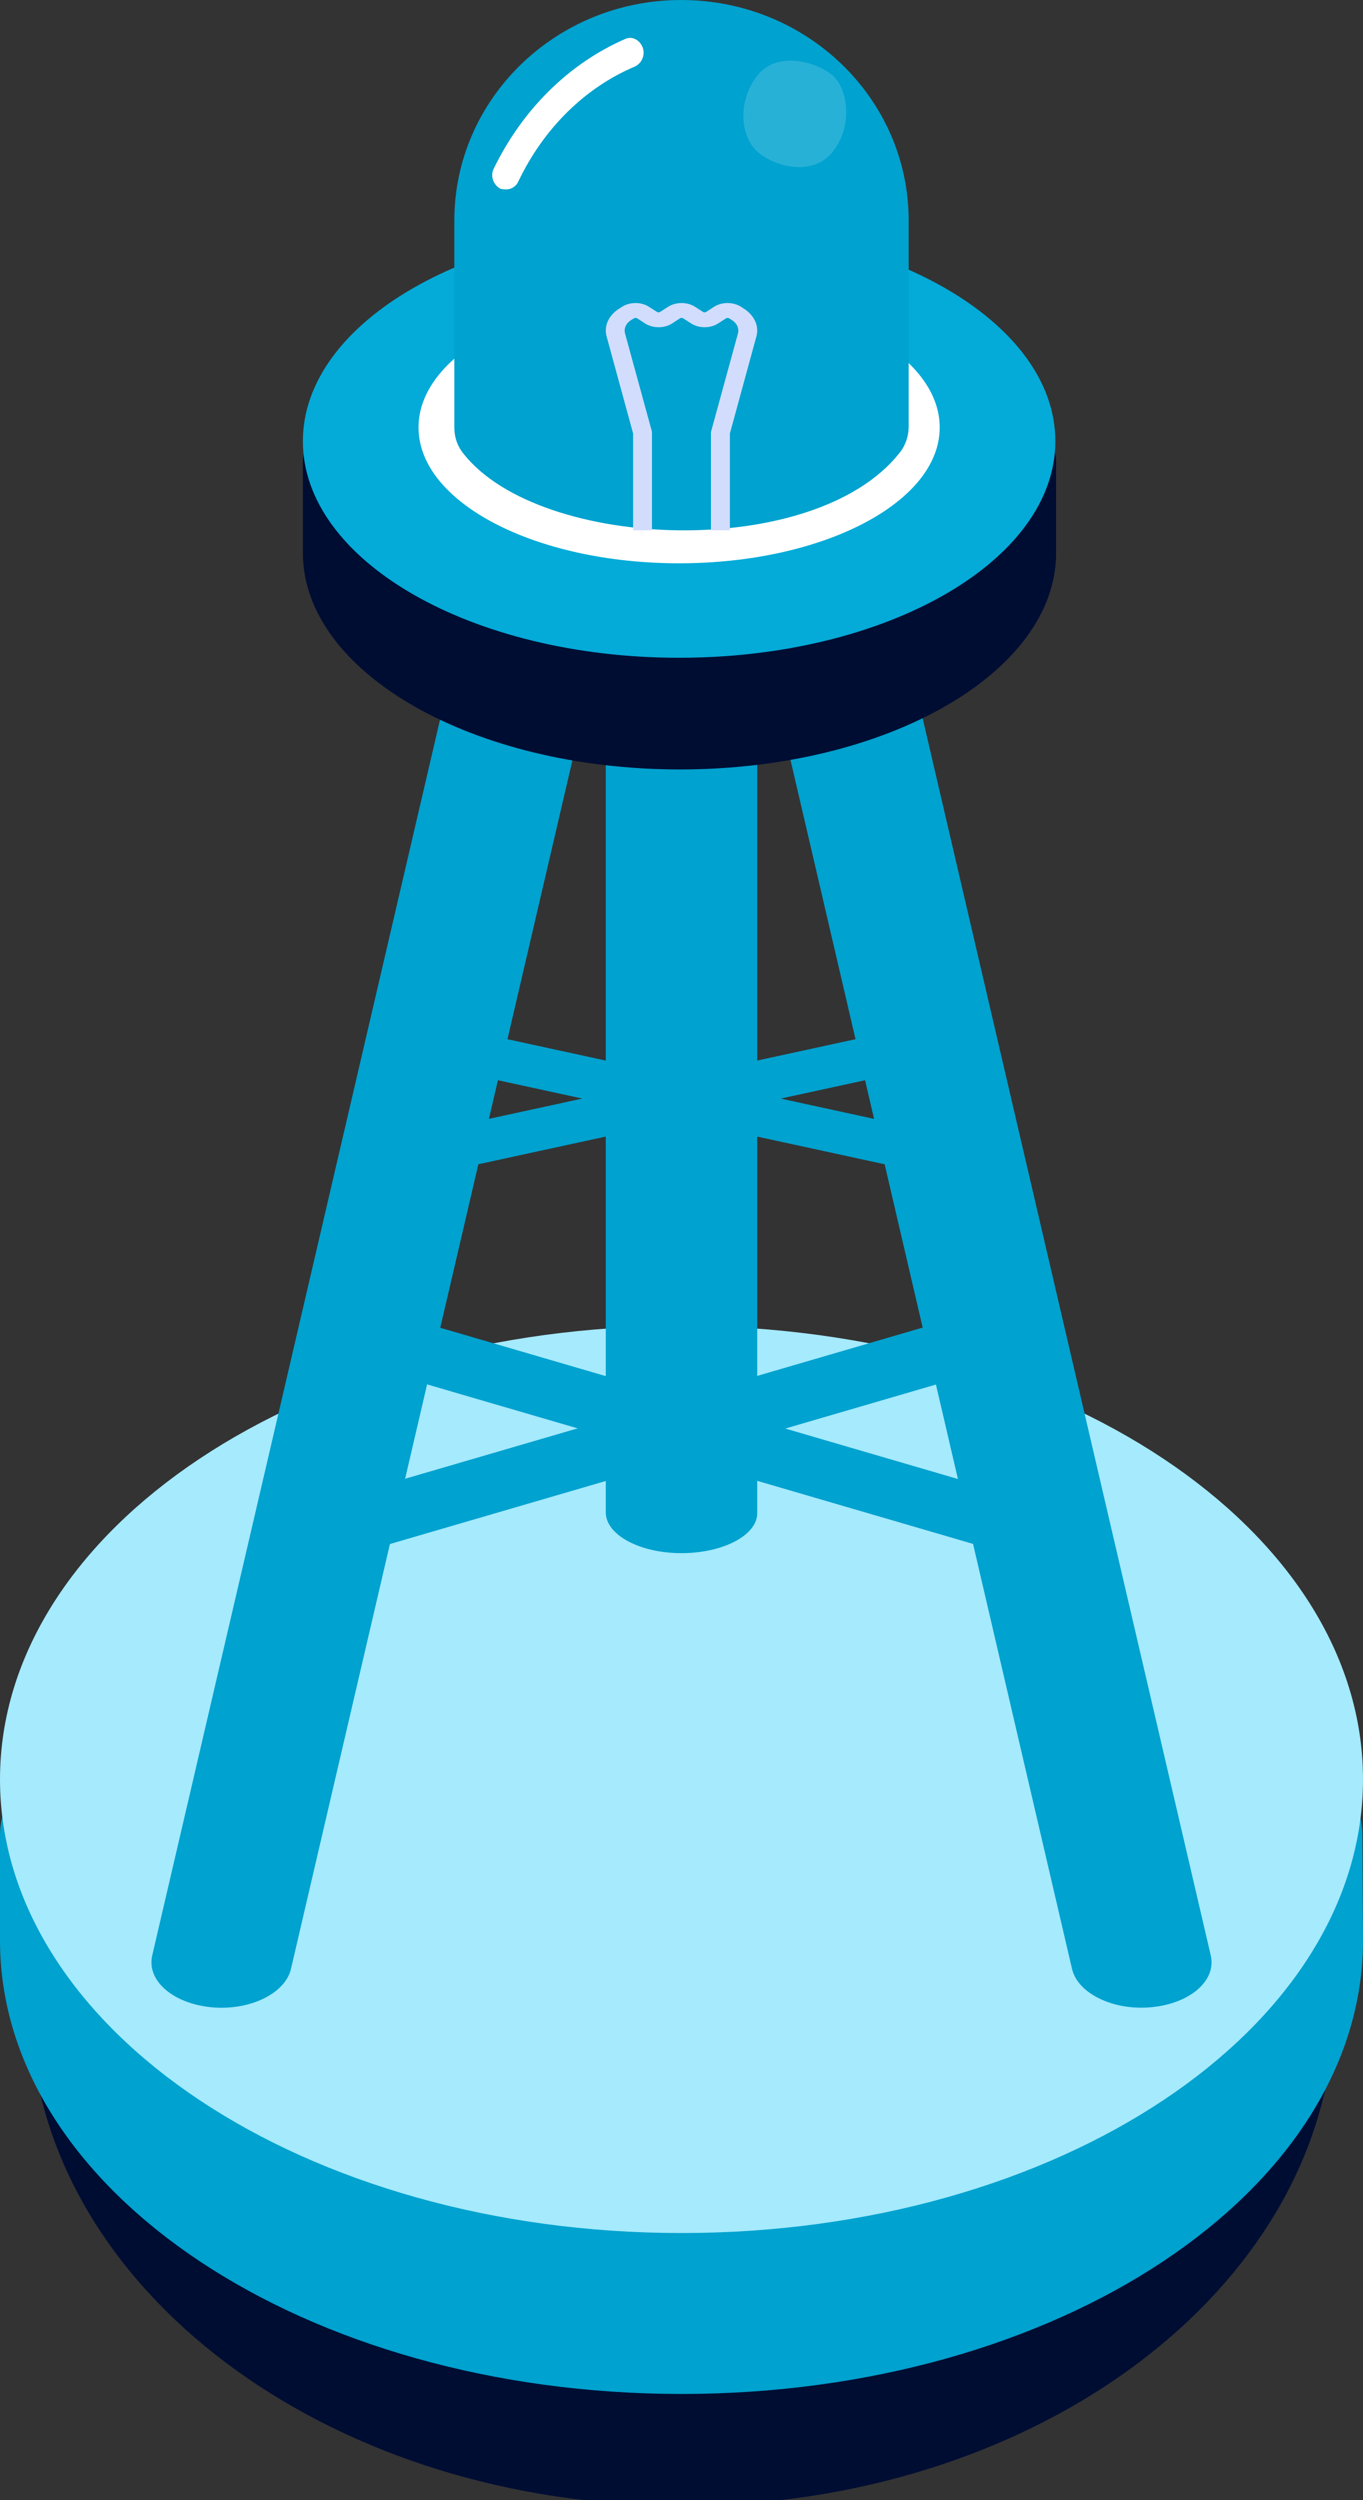 <svg width="18" height="33" viewBox="0 0 18 33" fill="none" xmlns="http://www.w3.org/2000/svg">
<rect x="0" y="0" width="18" height="33" fill="#333333" stroke="none"/>
<path d="M1.035 26.515C0.674 26.515 0.389 26.708 0.418 26.94C0.741 30.37 4.462 33.074 9.01 33.074C13.557 33.074 17.279 30.37 17.601 26.94C17.62 26.708 17.335 26.515 16.984 26.515H1.035Z" fill="#000D33"/>
<path d="M18 25.588L17.991 24.213C17.991 23.58 17.364 23.07 16.585 23.07H1.405C0.627 23.07 0 23.587 0 24.221V25.611C0 28.918 4.025 31.598 9 31.598C13.975 31.598 18 28.918 18 25.611V25.588Z" fill="#00A2CF"/>
<path d="M9 29.474C13.971 29.474 18 26.793 18 23.487C18 20.181 13.971 17.5 9 17.5C4.029 17.5 0 20.181 0 23.487C0 26.793 4.029 29.474 9 29.474Z" fill="#A5EAFD"/>
<path d="M9 20.5C8.442 20.5 8 20.256 8 19.962V8.038C8 7.738 8.453 7.5 9 7.5C9.558 7.5 10 7.744 10 8.038V19.962C10.011 20.256 9.558 20.5 9 20.5Z" fill="#00A2CF"/>
<path d="M15.208 26.493C14.704 26.542 14.232 26.313 14.157 25.986L10.01 8.188C9.935 7.861 10.289 7.555 10.792 7.506C11.296 7.458 11.768 7.687 11.843 8.014L15.99 25.812C16.065 26.146 15.711 26.445 15.208 26.493Z" fill="#00A2CF"/>
<path d="M2.792 26.494C3.296 26.542 3.768 26.313 3.843 25.986L7.99 8.188C8.065 7.854 7.711 7.555 7.208 7.507C6.693 7.458 6.222 7.687 6.157 8.014L2.01 25.812C1.935 26.146 2.289 26.445 2.792 26.494Z" fill="#00A2CF"/>
<path d="M12.944 15.355C12.809 15.481 12.462 15.536 12.183 15.476L5.323 13.986C5.043 13.926 4.92 13.77 5.054 13.645C5.189 13.519 5.536 13.464 5.815 13.524L12.675 15.014C12.966 15.079 13.078 15.23 12.944 15.355Z" fill="#00A2CF"/>
<path d="M5.054 15.355C5.189 15.481 5.536 15.536 5.816 15.476L12.677 13.986C12.957 13.926 13.08 13.77 12.945 13.645C12.811 13.519 12.464 13.464 12.184 13.524L5.323 15.014C5.043 15.079 4.92 15.23 5.054 15.355Z" fill="#00A2CF"/>
<path d="M13.938 20.296C13.799 20.476 13.436 20.55 13.148 20.465L5.337 18.184C5.039 18.1 4.918 17.879 5.058 17.704C5.197 17.524 5.56 17.45 5.848 17.535L13.659 19.816C13.957 19.9 14.087 20.115 13.938 20.296Z" fill="#00A2CF"/>
<path d="M4.058 20.295C4.199 20.476 4.566 20.55 4.857 20.465L12.66 18.187C12.96 18.102 13.083 17.881 12.942 17.705C12.801 17.524 12.434 17.45 12.143 17.535L4.34 19.813C4.04 19.904 3.917 20.119 4.058 20.295Z" fill="#00A2CF"/>
<path d="M13.947 7.298C13.947 8.873 11.72 10.156 8.979 10.156C6.238 10.156 4 8.873 4 7.298V6.097C4 5.779 4.303 5.515 4.669 5.515H13.278C13.655 5.515 13.947 5.779 13.947 6.097V7.298Z" fill="#000D33"/>
<path d="M8.968 8.682C11.712 8.682 13.937 7.402 13.937 5.824C13.937 4.246 11.712 2.966 8.968 2.966C6.225 2.966 4 4.246 4 5.824C4 7.402 6.225 8.682 8.968 8.682Z" fill="#04ABD8"/>
<path d="M8.968 7.435C10.869 7.435 12.41 6.632 12.41 5.642C12.41 4.652 10.869 3.849 8.968 3.849C7.068 3.849 5.527 4.652 5.527 5.642C5.527 6.632 7.068 7.435 8.968 7.435Z" fill="white"/>
<path d="M12 5.633V2.911C12 1.302 10.656 0 8.995 0C7.344 0 6 1.302 6 2.911V5.643C6 5.772 6.041 5.892 6.123 5.991C7.139 7.273 10.749 7.402 11.877 5.981C11.959 5.882 12 5.753 12 5.633Z" fill="#00A2CF"/>
<path d="M9.827 4.076L9.788 4.05C9.683 3.983 9.533 3.983 9.429 4.05L9.326 4.117C9.314 4.125 9.296 4.125 9.284 4.117L9.181 4.051C9.077 3.983 8.927 3.983 8.822 4.05L8.718 4.117C8.706 4.125 8.688 4.125 8.676 4.117L8.571 4.05C8.468 3.983 8.318 3.983 8.214 4.05L8.173 4.076C8.036 4.165 7.973 4.305 8.011 4.441L8.361 5.722V7H8.61V5.712C8.61 5.705 8.609 5.698 8.608 5.691L8.254 4.4C8.237 4.336 8.266 4.269 8.331 4.227L8.372 4.202C8.383 4.194 8.401 4.194 8.414 4.201L8.518 4.269C8.623 4.336 8.773 4.336 8.876 4.269L8.98 4.202C8.992 4.194 9.01 4.194 9.022 4.202L9.125 4.268C9.229 4.336 9.38 4.336 9.484 4.269L9.588 4.202C9.599 4.194 9.617 4.194 9.63 4.202L9.669 4.227C9.734 4.269 9.763 4.335 9.746 4.4L9.392 5.691C9.39 5.698 9.389 5.705 9.389 5.712V7H9.639V5.722L9.989 4.441C10.027 4.305 9.964 4.165 9.827 4.076Z" fill="#D2DDFD"/>
<path opacity="0.4" d="M11 2C11.269 1.656 11.195 1.175 11 1C10.805 0.825 10.269 0.656 10 1C9.731 1.344 9.783 1.806 10 2C10.216 2.194 10.731 2.344 11 2Z" fill="white" fill-opacity="0.4"/>
<path d="M6.689 2.5C6.753 2.5 6.816 2.458 6.842 2.402C7.173 1.703 7.722 1.157 8.385 0.878C8.475 0.836 8.525 0.724 8.487 0.626C8.449 0.528 8.347 0.472 8.258 0.514C7.518 0.836 6.906 1.437 6.523 2.22C6.472 2.318 6.51 2.43 6.599 2.486C6.625 2.5 6.663 2.5 6.689 2.5Z" fill="white"/>
</svg>
